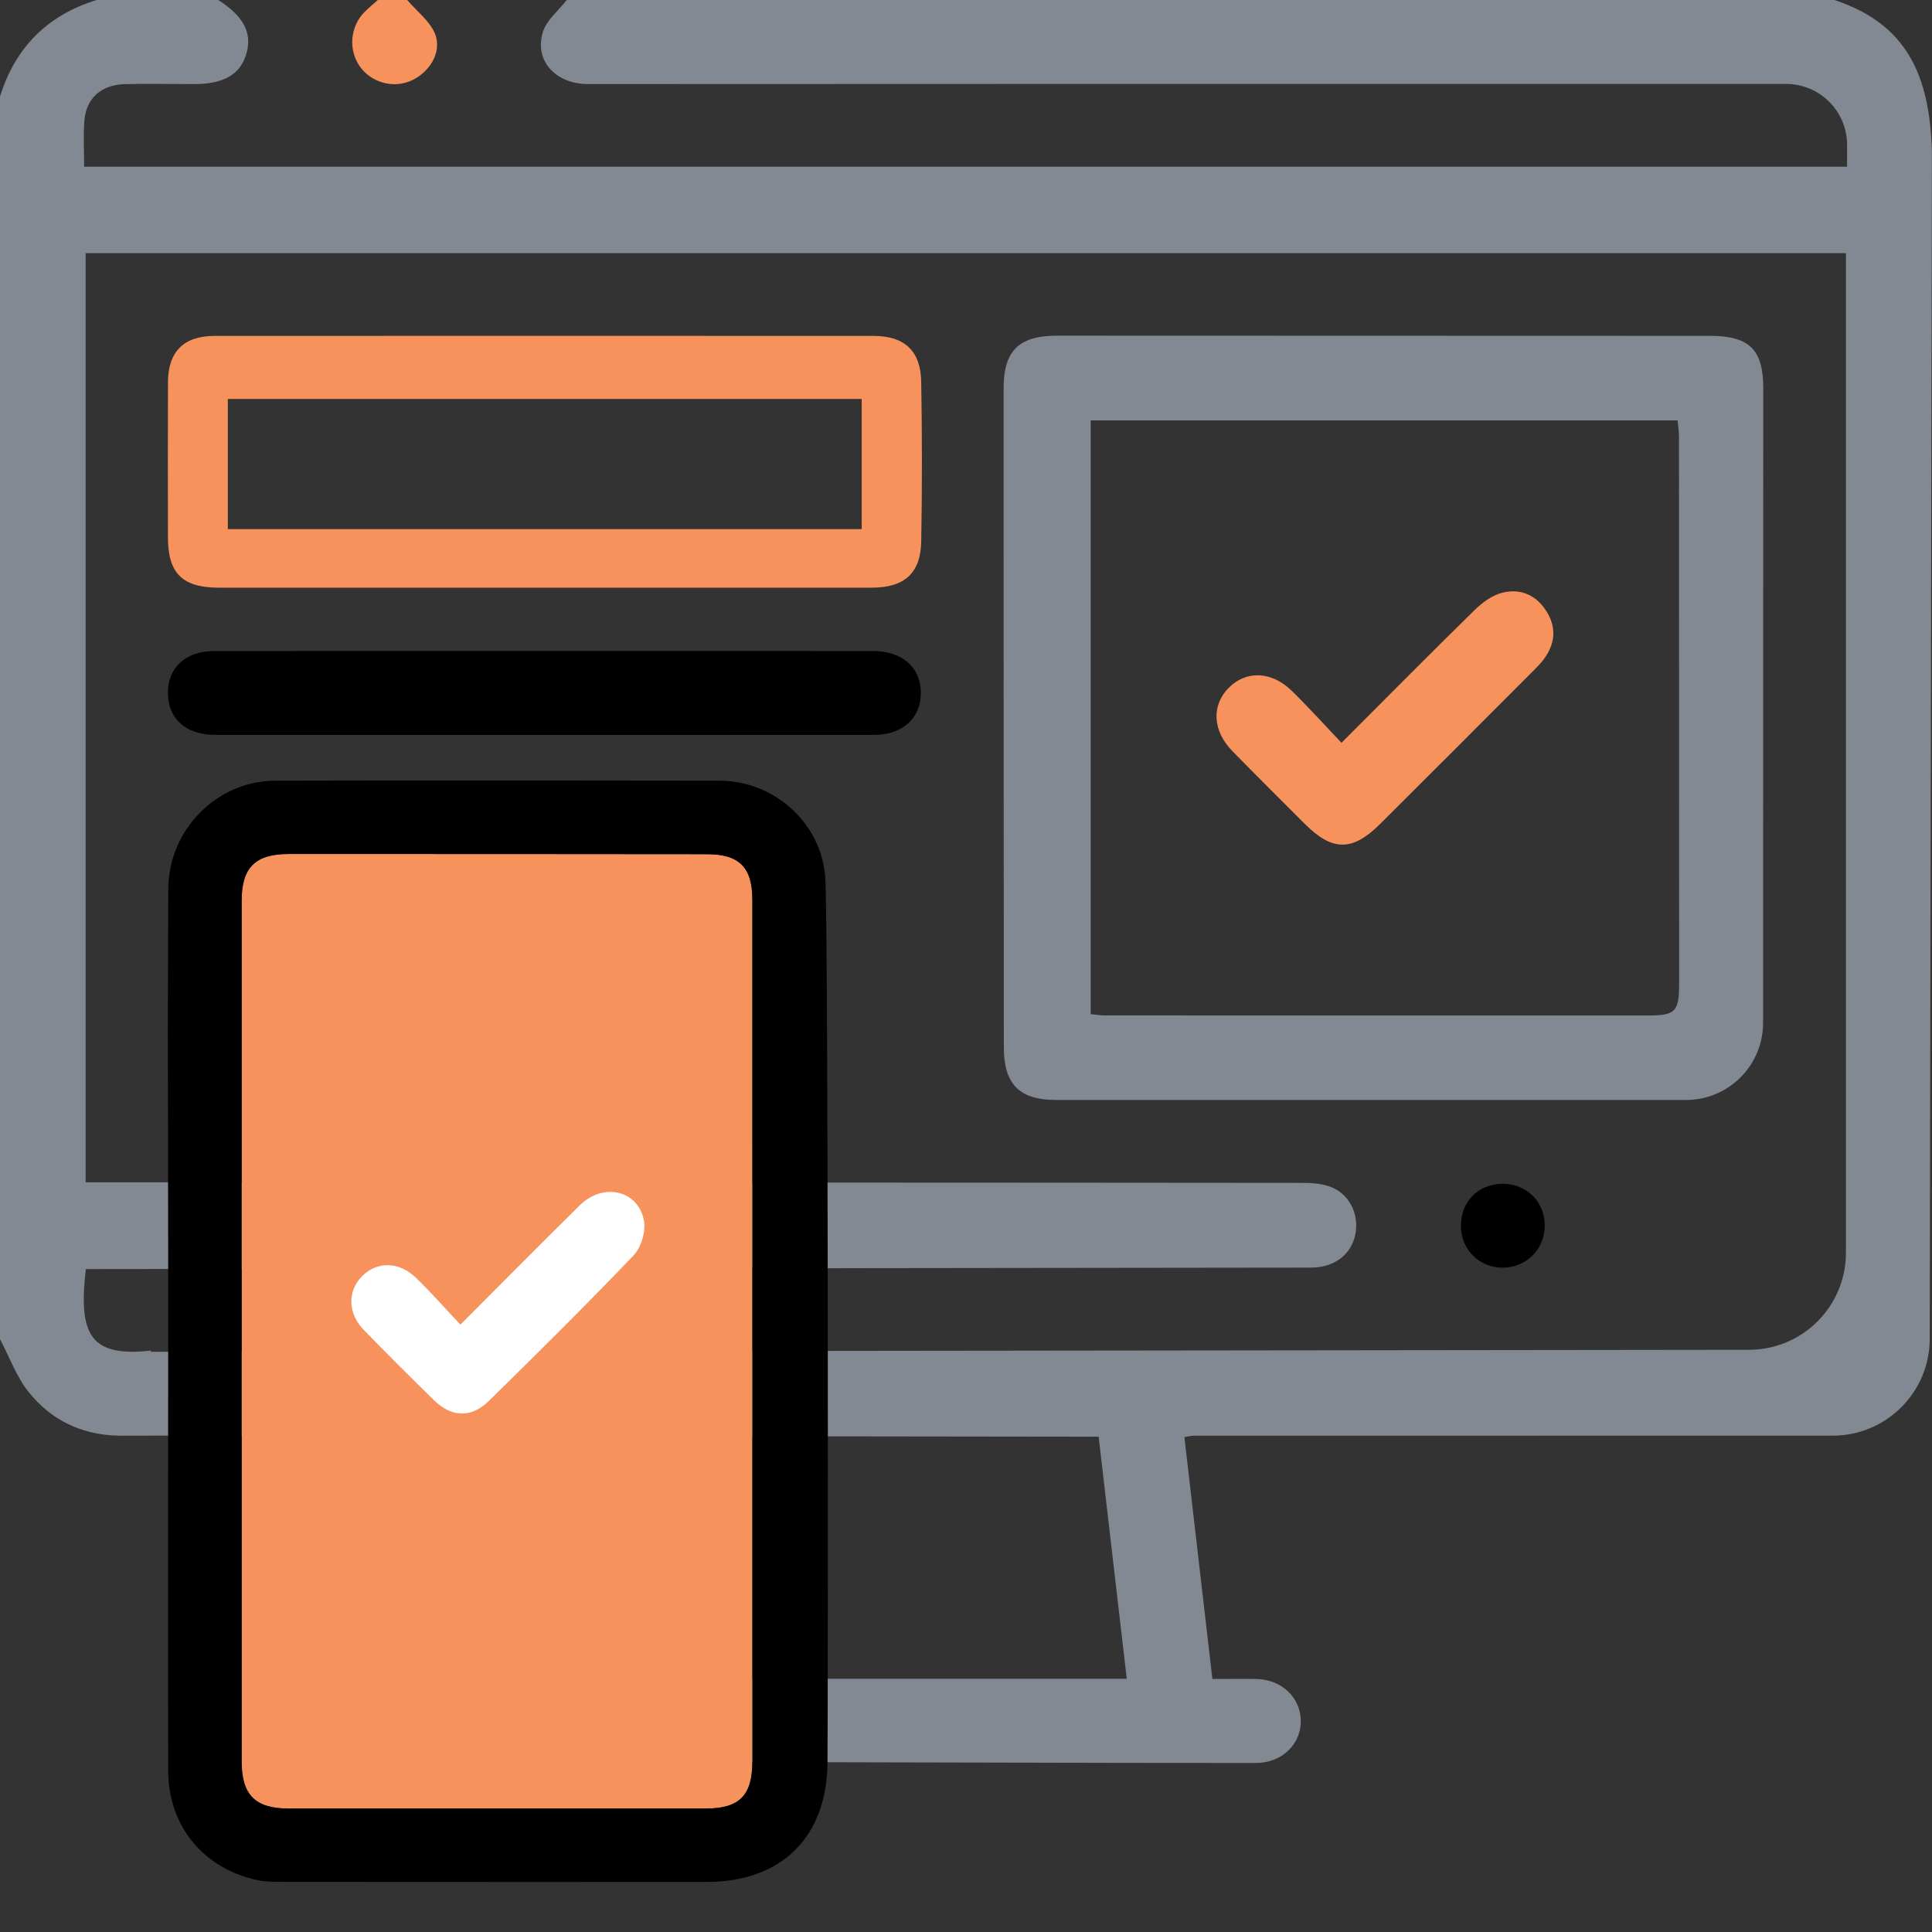 <?xml version="1.0" encoding="utf-8"?>
<!-- Generator: Adobe Illustrator 19.0.0, SVG Export Plug-In . SVG Version: 6.00 Build 0)  -->
<svg version="1.1" id="Capa_1" xmlns="http://www.w3.org/2000/svg" xmlns:xlink="http://www.w3.org/1999/xlink" x="0px" y="0px"
	 width="188px" height="188px" viewBox="0 0 188 188" enable-background="new 0 0 188 188" xml:space="preserve">
<rect x="0" y="0" width="188" height="188" fill="#333333" stroke="none"/>
<path id="check_pc" fill="#f7925d" d="M130.539,72.281c4.507-4.509,8.703-8.756,12.969-12.932c0.744-0.729,1.71-1.432,2.691-1.675
	c1.802-0.446,3.347,0.253,4.34,1.899c0.953,1.578,0.755,3.114-0.301,4.561c-0.318,0.436-0.714,0.819-1.097,1.203
	c-4.946,4.952-9.887,9.909-14.848,14.846c-2.695,2.682-4.644,2.667-7.313-0.002c-2.354-2.354-4.717-4.701-7.047-7.079
	c-1.936-1.976-2.069-4.425-0.389-6.149c1.682-1.726,4.166-1.667,6.143,0.258C127.291,68.772,128.788,70.442,130.539,72.281z"/>
<g id="Pc-monitor">
	<path id="XMLID_68_" fill="#838992" d="M164.062,107.037c4.143,0,7.501-3.359,7.501-7.502c0-3.986,0-6.973,0-7.424
		c0.006-18.107,0.014-36.213,0.018-54.32c0.001-3.775-1.352-5.108-5.176-5.109c-21.17-0.008-42.339-0.015-63.509-0.019
		c-3.741-0.001-5.237,1.449-5.237,5.134c0,21.374,0.007,42.748,0.023,64.121c0.003,3.591,1.526,5.118,5.064,5.117L164.062,107.037z
		 M160.31,98.817c-17.631,0.009-35.263-0.001-52.894-0.01c-0.392,0-0.785-0.076-1.283-0.127c0-19.256,0-38.422,0-57.769
		c19.142,0,38.053,0,57.116,0c0.047,0.536,0.131,1.051,0.131,1.567c0.011,17.7,0.014,35.399,0.016,53.098
		C163.396,98.46,163.091,98.816,160.31,98.817z"/>
	<path id="XMLID_235_" fill="#f7925d" d="M39.623,0c0.936,1.098,2.226,2.058,2.722,3.328c0.702,1.799-0.624,3.834-2.473,4.579
		c-1.744,0.702-3.806,0.078-4.882-1.48c-1.103-1.597-0.91-3.85,0.468-5.243c0.413-0.417,0.87-0.791,1.306-1.185
		C37.717,0,38.67,0,39.623,0z"/>
	<path id="XMLID_211_"  d="M53.105,63.349c10.62,0,21.24-0.005,31.86,0.004c2.824,0.002,4.604,1.563,4.64,4.013
		c0.036,2.467-1.749,4.142-4.51,4.143c-21.376,0.01-42.752,0.012-64.128,0.001c-2.793-0.001-4.493-1.446-4.618-3.811
		c-0.138-2.619,1.607-4.341,4.489-4.344C31.593,63.341,42.349,63.349,53.105,63.349z"/>
	<path id="XMLID_210_" d="M142.158,119.335c-0.034-2.378,1.677-4.13,4.041-4.14c2.361-0.01,4.128,1.744,4.115,4.087
		c-0.012,2.24-1.731,4.008-3.957,4.07C144.019,123.416,142.191,121.667,142.158,119.335z"/>
	<path id="XMLID_61_" fill="#f7925d"  d="M89.643,37.158c-0.052-3.025-1.637-4.469-4.626-4.47c-21.377-0.008-42.754-0.009-64.132,0
		c-3,0.001-4.528,1.524-4.539,4.502c-0.019,5.038-0.011,10.076-0.003,15.114c0.005,3.503,1.413,4.881,4.984,4.883
		c10.552,0.004,21.105,0.001,31.657,0.001c10.62,0,21.241,0.005,31.861-0.003c3.157-0.002,4.744-1.399,4.798-4.506
		C89.734,47.506,89.732,42.33,89.643,37.158z M83.851,51.485H22.169V38.821h61.682V51.485z"/>
	<path id="XMLID_56_" fill="#838992" d="M178.509,0H55.146c-0.799,1.036-1.97,1.96-2.324,3.131c-0.846,2.801,1.252,5.051,4.427,5.051
		c13.2,0,26.4-0.012,39.6-0.013c25.652-0.002,51.303-0.001,76.955-0.001c3.279,0,5.938,2.66,5.932,5.94
		c-0.001,0.666,0,1.333,0,2.116H8.189c0-1.522-0.092-3.002,0.021-4.467c0.17-2.202,1.635-3.51,3.954-3.571
		c2.244-0.058,4.49-0.001,6.736-0.001c2.924-0.001,4.555-0.985,5.107-3.071C24.529,3.144,23.671,1.559,21.241,0H9.395
		C4.612,1.48,1.484,4.616,0,9.395v120.913c0.906,1.72,1.58,3.625,2.768,5.121c2.371,2.986,5.626,4.38,9.483,4.274
		c0.621-0.017,21.524,0.006,43.558,0.034l-2.537,23.62h-5.288c-2.226,0-4.03,1.804-4.03,4.03c0,2.224,1.799,4.028,4.023,4.03
		c20.233,0.019,64.872,0.156,74.257,0.135c2.519-0.006,4.393-1.851,4.344-4.149c-0.048-2.237-1.867-3.962-4.282-4.019
		c-1.354-0.032-2.71-0.006-4.321-0.006c-0.913-7.892-1.815-15.686-2.723-23.531c0.344-0.058,0.606-0.14,0.869-0.14
		c9.742-0.005,43.716-0.006,62.22-0.006c5.199,0,9.417-4.204,9.438-9.403l0.211-115.625C187.757,7.364,185.602,2.356,178.509,0z
		 M61.636,163.357l2.535-23.609c20.625,0.027,40.12,0.055,42.735,0.055c0.903,7.826,1.821,15.611,2.738,23.554H61.636z
		 M179.625,121.907c0,5.212-4.221,9.437-9.433,9.44c-17.568,0.01-155.512,0.192-155.512,0.192v-0.114
		c-5.953,0.664-7.059-1.601-6.327-7.932c2.083,0,107.434-0.126,119.21-0.145c2.317-0.004,3.943-1.285,4.328-3.266
		c0.383-1.967-0.627-3.973-2.496-4.622c-0.804-0.28-1.714-0.354-2.586-0.356c-11.708-0.023-115.755-0.055-118.478-0.055V24.633
		h171.293V121.907z"/>
</g>
<g id="celular">
<animateTransform 
attributeName="transform" 
additive="sum" 
type="translate" 
repeatCount="indefinite" 
dur="1.3s" 
keyTimes="0;.359;.744;1" 
values="1,1;1,2;1,1;1,5"/>

<animateTransform 
attributeName="transform" 
additive="sum" 
type="translate" 
repeatCount="indefinite" 
dur="1.3s" 
keyTimes="0;.359;.744;1" 
values="1,5;1,1;1,2;1,1"/>

	<path id="XMLID_54_" fill="#f7925d" d="M23.514,87.655c0.001-3.235,1.323-4.552,4.563-4.553c13.575-0.002,27.15,0.003,40.725,0.018
		c3.148,0.003,4.409,1.286,4.41,4.451c0.005,14.051,0.002,28.102,0.002,42.154c0,13.873,0.002,27.745-0.001,41.618
		c-0.001,3.392-1.233,4.643-4.593,4.645c-13.515,0.005-27.031,0.006-40.546-0.001c-3.231-0.002-4.558-1.329-4.559-4.56
		C23.509,143.502,23.508,115.579,23.514,87.655z"/>
	<path id="XMLID_51_" fill="#000000" d="M16.369,124.597c-0.005,15.891-0.026,31.781-0.005,47.672c0.007,5.338,3.331,9.465,8.505,10.646
		c0.857,0.196,1.768,0.206,2.654,0.206c13.748,0.012,27.496,0.009,41.245,0.008c7.255-0.001,11.69-4.33,11.754-11.6
		c0.056-6.308,0.088-81.673-0.216-86.118c-0.366-5.342-4.974-9.433-10.295-9.443c-14.407-0.027-28.814-0.03-43.22,0
		c-5.7,0.012-10.377,4.772-10.416,10.514c-0.031,4.643-0.024,9.286-0.039,13.929C16.335,100.518,16.37,123.905,16.369,124.597z
		 M23.514,87.655c0.001-3.235,1.323-4.552,4.563-4.553c13.575-0.002,27.15,0.003,40.725,0.018c3.148,0.003,4.409,1.286,4.41,4.451
		c0.005,14.051,0.002,28.102,0.002,42.154c0,13.873,0.002,27.745-0.001,41.618c-0.001,3.392-1.233,4.643-4.593,4.645
		c-13.515,0.005-27.031,0.006-40.546-0.001c-3.231-0.002-4.558-1.329-4.559-4.56C23.509,143.502,23.509,115.579,23.514,87.655z"/>
</g>
<path id="check_celularv" fill="#ffffff" d="M44.801,128.896c4.077-4.08,7.829-7.884,11.639-11.629c2.273-2.234,5.693-1.442,6.225,1.532
	c0.187,1.046-0.271,2.586-1.006,3.355c-4.598,4.811-9.328,9.499-14.079,14.161c-1.729,1.697-3.638,1.612-5.363-0.075
	c-2.294-2.244-4.566-4.512-6.805-6.812c-1.582-1.625-1.619-3.795-0.175-5.245c1.452-1.459,3.581-1.449,5.242,0.157
	C41.928,125.741,43.261,127.263,44.801,128.896z">

	<animateTransform 
attributeName="transform" 
additive="sum" 
type="translate" 
repeatCount="indefinite" 
dur="1.3s" 
keyTimes="0;.359;.744;1" 
values="1,5;1,1;1,1;1,1"/>

<animateTransform 
attributeName="transform" 
additive="sum" 
type="translate" 
repeatCount="indefinite" 
dur="1.3s" 
keyTimes="0;.359;.744;1" 
values="1,1;1,1;1,1;1,5"/>
</path>
</svg>
